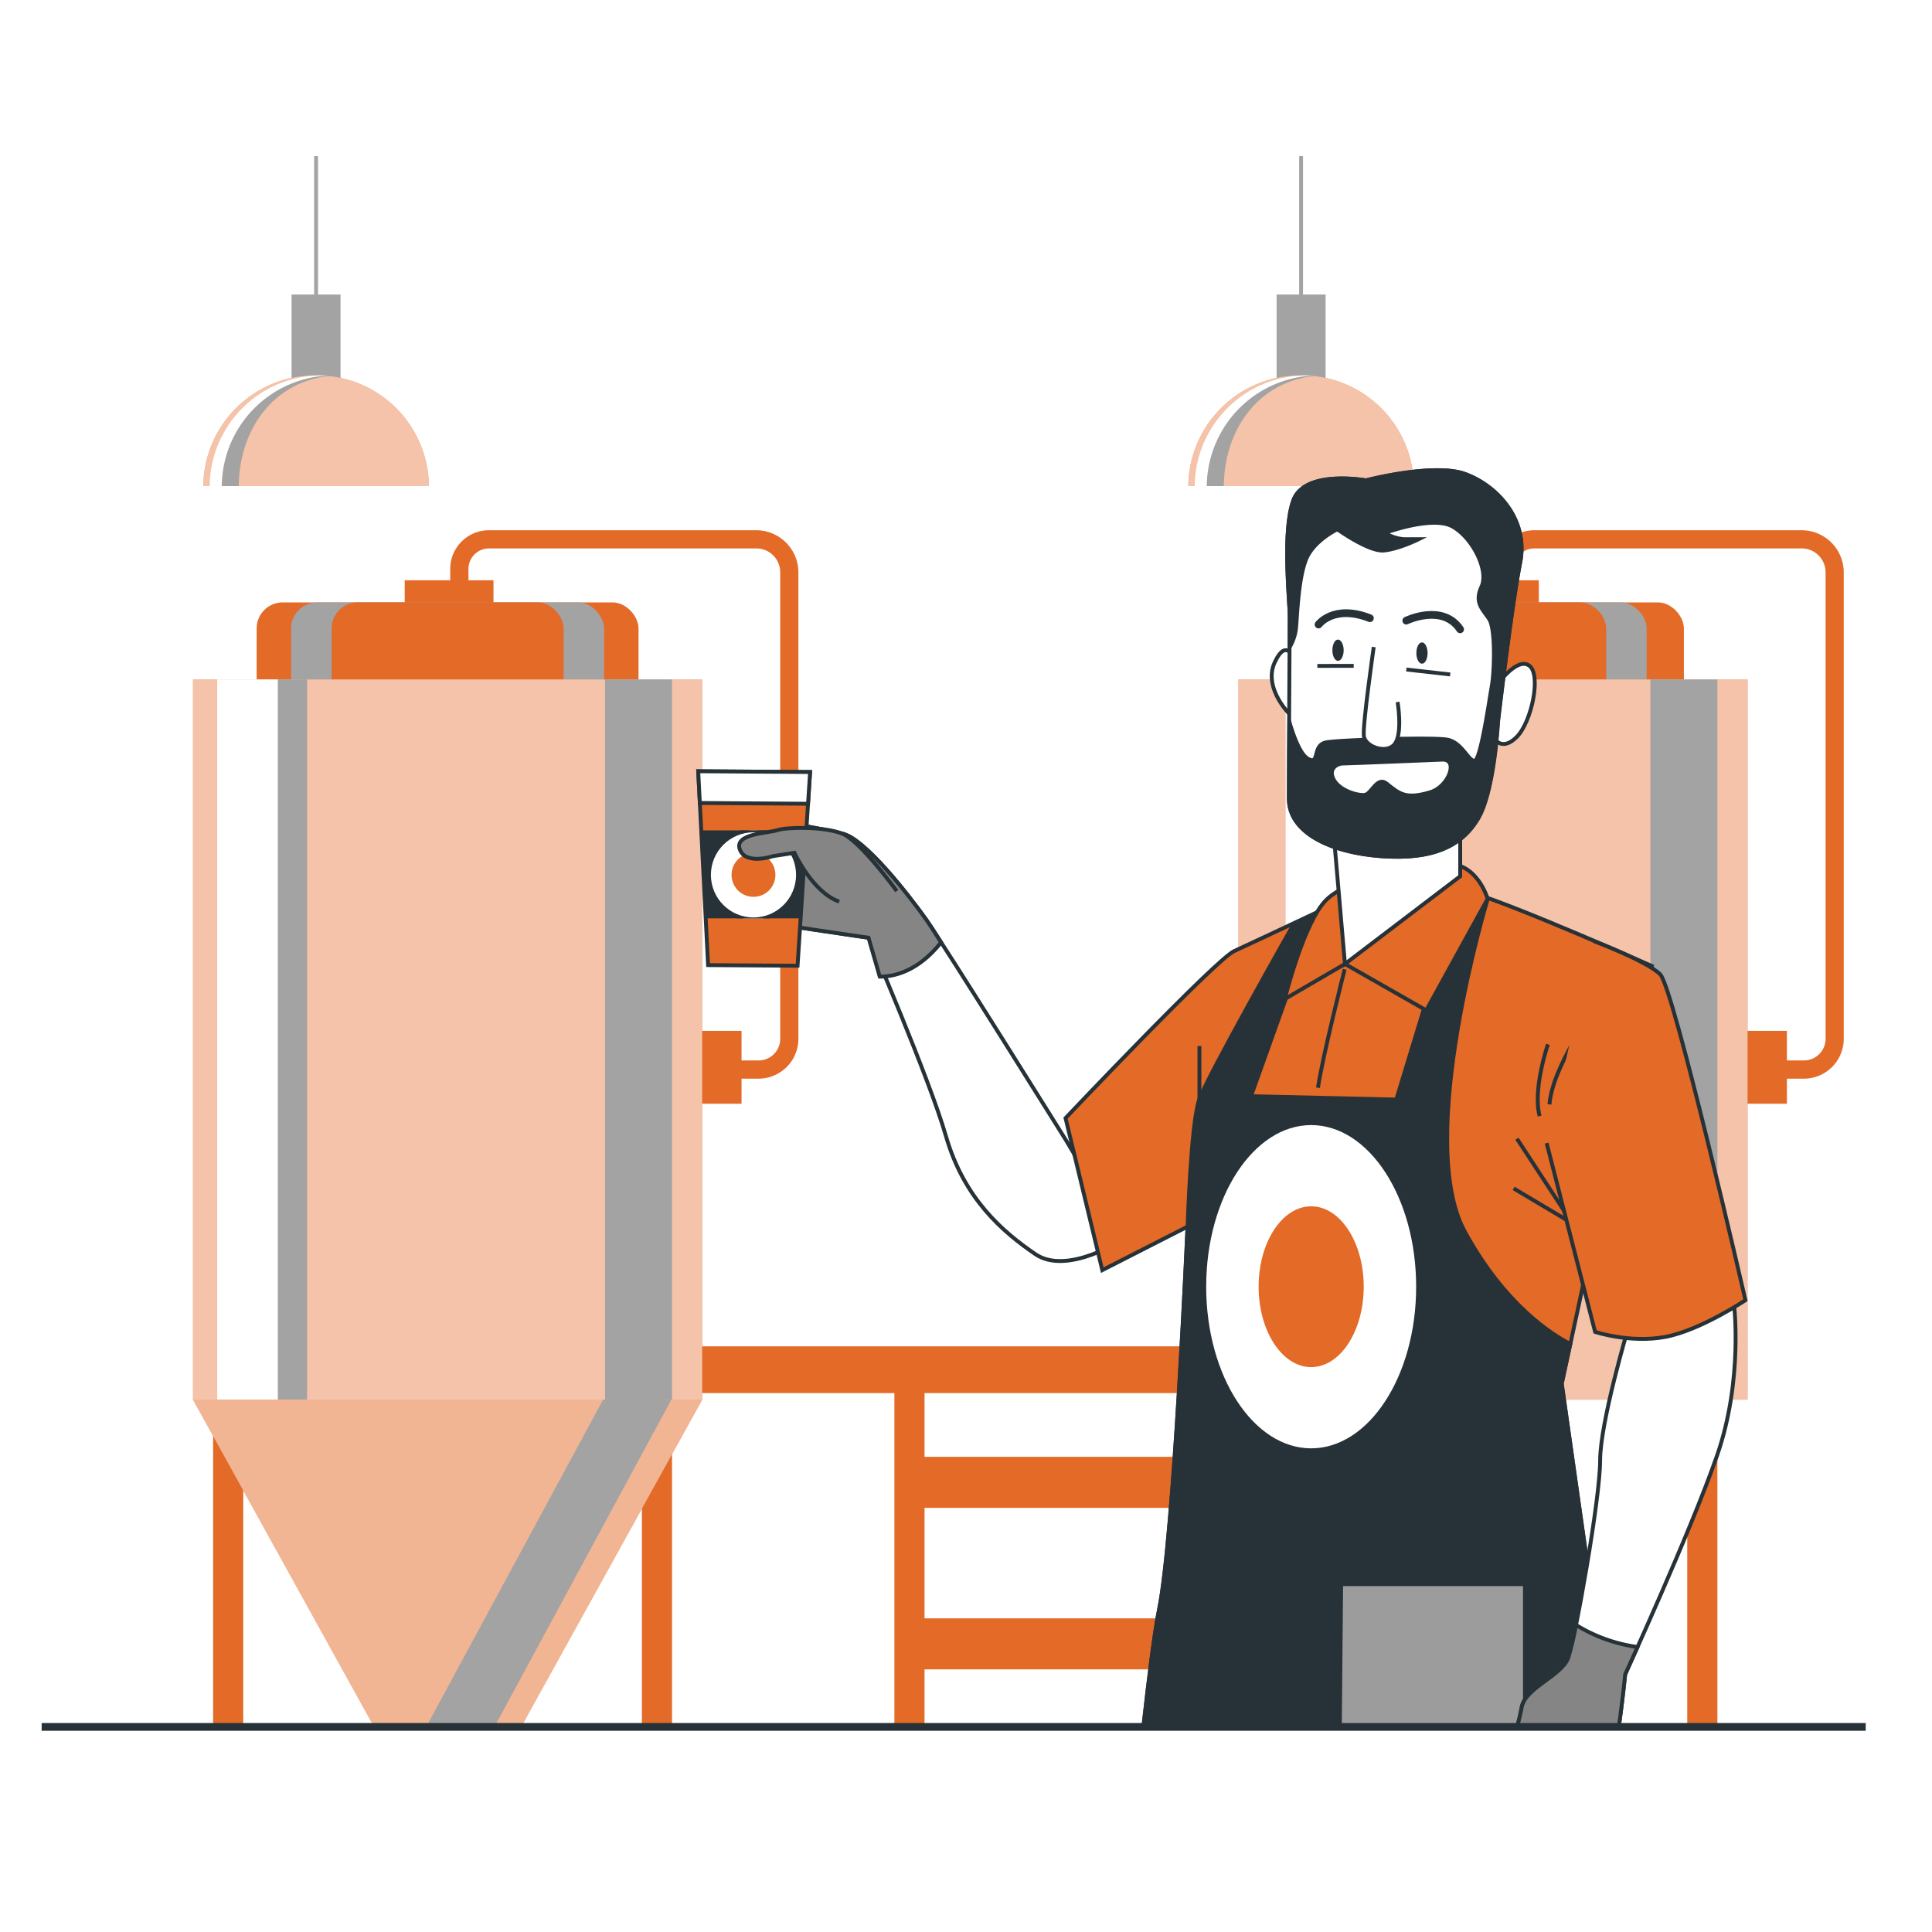 <svg class="animated" id="freepik_stories-craft-beer-manufacturing" xmlns="http://www.w3.org/2000/svg" xmlnsXlink="http://www.w3.org/1999/xlink" viewBox="0 0 500 500" version="1.1" xmlnsSvgjs="http://svgjs.com/svgjs"><style>svg#freepik_stories-craft-beer-manufacturing:not(.animated) .animable {opacity: 0;}svg#freepik_stories-craft-beer-manufacturing.animated #elvvhnmv5v2xb {animation: 1.0s 1 forwards cubic-bezier(.36,-0.01,.5,1.38) slideUp;animation-delay: 0s;}svg#freepik_stories-craft-beer-manufacturing.animated #el9nappdescic {animation: 1.0s 1 forwards cubic-bezier(.36,-0.01,.5,1.38) slideUp;animation-delay: 0.026s;opacity: 0}svg#freepik_stories-craft-beer-manufacturing.animated #el1ejwmr476pa {animation: 1.0s 1 forwards cubic-bezier(.36,-0.01,.5,1.38) slideUp;animation-delay: 0.053s;opacity: 0}svg#freepik_stories-craft-beer-manufacturing.animated #ela1kcinbm4dk {animation: 1.0s 1 forwards cubic-bezier(.36,-0.01,.5,1.38) slideUp;animation-delay: 0.079s;opacity: 0}svg#freepik_stories-craft-beer-manufacturing.animated #eloswqznx1kg {animation: 1.0s 1 forwards cubic-bezier(.36,-0.01,.5,1.38) slideUp;animation-delay: 0.105s;opacity: 0}svg#freepik_stories-craft-beer-manufacturing.animated #elakodkdcv2w9 {animation: 1.0s 1 forwards cubic-bezier(.36,-0.01,.5,1.38) slideUp;animation-delay: 0.132s;opacity: 0}svg#freepik_stories-craft-beer-manufacturing.animated #el84yl26c2q52 {animation: 1.0s 1 forwards cubic-bezier(.36,-0.01,.5,1.38) slideUp;animation-delay: 0.158s;opacity: 0}svg#freepik_stories-craft-beer-manufacturing.animated #el4dvb8y2en0r {animation: 1.0s 1 forwards cubic-bezier(.36,-0.01,.5,1.38) slideUp;animation-delay: 0.184s;opacity: 0}svg#freepik_stories-craft-beer-manufacturing.animated #elr8xv8zicvjb {animation: 1.0s 1 forwards cubic-bezier(.36,-0.01,.5,1.38) slideUp;animation-delay: 0.211s;opacity: 0}svg#freepik_stories-craft-beer-manufacturing.animated #elbdb0el0gtr {animation: 1.0s 1 forwards cubic-bezier(.36,-0.01,.5,1.38) slideUp;animation-delay: 0.237s;opacity: 0}svg#freepik_stories-craft-beer-manufacturing.animated #elrvicxdj0989 {animation: 1.0s 1 forwards cubic-bezier(.36,-0.01,.5,1.38) slideUp;animation-delay: 0.263s;opacity: 0}svg#freepik_stories-craft-beer-manufacturing.animated #el24jt8mt4d7u {animation: 1.0s 1 forwards cubic-bezier(.36,-0.01,.5,1.38) slideUp;animation-delay: 0.289s;opacity: 0}svg#freepik_stories-craft-beer-manufacturing.animated #el4uzvbckmduh {animation: 1.0s 1 forwards cubic-bezier(.36,-0.01,.5,1.38) slideUp;animation-delay: 0.316s;opacity: 0}svg#freepik_stories-craft-beer-manufacturing.animated #els3riphenx0r {animation: 1.0s 1 forwards cubic-bezier(.36,-0.01,.5,1.38) slideUp;animation-delay: 0.342s;opacity: 0}svg#freepik_stories-craft-beer-manufacturing.animated #el9prkzl1rqzd {animation: 1.0s 1 forwards cubic-bezier(.36,-0.01,.5,1.38) slideUp;animation-delay: 0.368s;opacity: 0}svg#freepik_stories-craft-beer-manufacturing.animated #el8ykpgr4abm {animation: 1.0s 1 forwards cubic-bezier(.36,-0.01,.5,1.38) slideUp;animation-delay: 0.395s;opacity: 0}svg#freepik_stories-craft-beer-manufacturing.animated #elii9eacfdz5 {animation: 1.0s 1 forwards cubic-bezier(.36,-0.01,.5,1.38) slideUp;animation-delay: 0.421s;opacity: 0}svg#freepik_stories-craft-beer-manufacturing.animated #ellvyh7ljmjk {animation: 1.0s 1 forwards cubic-bezier(.36,-0.01,.5,1.38) slideUp;animation-delay: 0.447s;opacity: 0}svg#freepik_stories-craft-beer-manufacturing.animated #elmhjg17zu4bs {animation: 1.0s 1 forwards cubic-bezier(.36,-0.01,.5,1.38) slideUp;animation-delay: 0.474s;opacity: 0}svg#freepik_stories-craft-beer-manufacturing.animated #ellb9zeuot9pk {animation: 1.0s 1 forwards cubic-bezier(.36,-0.01,.5,1.38) slideUp;animation-delay: 0.5s;opacity: 0}svg#freepik_stories-craft-beer-manufacturing.animated #elzkzy98vwrhp {animation: 1.0s 1 forwards cubic-bezier(.36,-0.01,.5,1.38) slideUp;animation-delay: 0.526s;opacity: 0}svg#freepik_stories-craft-beer-manufacturing.animated #elhdt3rwvrv3o {animation: 1.0s 1 forwards cubic-bezier(.36,-0.01,.5,1.38) slideUp;animation-delay: 0.553s;opacity: 0}svg#freepik_stories-craft-beer-manufacturing.animated #elme7uw4gowxh {animation: 1.0s 1 forwards cubic-bezier(.36,-0.01,.5,1.38) slideUp;animation-delay: 0.579s;opacity: 0}svg#freepik_stories-craft-beer-manufacturing.animated #el329wllhmgf7 {animation: 1.0s 1 forwards cubic-bezier(.36,-0.01,.5,1.38) slideUp;animation-delay: 0.605s;opacity: 0}svg#freepik_stories-craft-beer-manufacturing.animated #elr6k6uew9mr {animation: 1.0s 1 forwards cubic-bezier(.36,-0.01,.5,1.38) slideUp;animation-delay: 0.632s;opacity: 0}svg#freepik_stories-craft-beer-manufacturing.animated #elvdc3ub5i2hf {animation: 1.0s 1 forwards cubic-bezier(.36,-0.01,.5,1.38) slideUp;animation-delay: 0.658s;opacity: 0}svg#freepik_stories-craft-beer-manufacturing.animated #el1znra8sezm8 {animation: 1.0s 1 forwards cubic-bezier(.36,-0.01,.5,1.38) slideUp;animation-delay: 0.684s;opacity: 0}svg#freepik_stories-craft-beer-manufacturing.animated #elwx72ojed829 {animation: 1.0s 1 forwards cubic-bezier(.36,-0.01,.5,1.38) slideUp;animation-delay: 0.711s;opacity: 0}svg#freepik_stories-craft-beer-manufacturing.animated #elm1vkbrfkpdb {animation: 1.0s 1 forwards cubic-bezier(.36,-0.01,.5,1.38) slideUp;animation-delay: 0.737s;opacity: 0}svg#freepik_stories-craft-beer-manufacturing.animated #els3la0cmq3bg {animation: 1.0s 1 forwards cubic-bezier(.36,-0.01,.5,1.38) slideUp;animation-delay: 0.763s;opacity: 0}svg#freepik_stories-craft-beer-manufacturing.animated #el3p356sd11fa {animation: 1.0s 1 forwards cubic-bezier(.36,-0.01,.5,1.38) slideUp;animation-delay: 0.789s;opacity: 0}svg#freepik_stories-craft-beer-manufacturing.animated #els7bkm80b9ys {animation: 1.0s 1 forwards cubic-bezier(.36,-0.01,.5,1.38) slideUp;animation-delay: 0.816s;opacity: 0}svg#freepik_stories-craft-beer-manufacturing.animated #elzqgdyqlwom {animation: 1.0s 1 forwards cubic-bezier(.36,-0.01,.5,1.38) slideUp;animation-delay: 0.842s;opacity: 0}svg#freepik_stories-craft-beer-manufacturing.animated #el6is00135w1c {animation: 1.0s 1 forwards cubic-bezier(.36,-0.01,.5,1.38) slideUp;animation-delay: 0.868s;opacity: 0}svg#freepik_stories-craft-beer-manufacturing.animated #elrh4qnn7r359 {animation: 1.0s 1 forwards cubic-bezier(.36,-0.01,.5,1.38) slideUp;animation-delay: 0.895s;opacity: 0}svg#freepik_stories-craft-beer-manufacturing.animated #elpwltvtfa3b {animation: 1.0s 1 forwards cubic-bezier(.36,-0.01,.5,1.38) slideUp;animation-delay: 0.921s;opacity: 0}svg#freepik_stories-craft-beer-manufacturing.animated #el9sbvuylmz7m {animation: 1.0s 1 forwards cubic-bezier(.36,-0.01,.5,1.38) slideUp;animation-delay: 0.947s;opacity: 0}svg#freepik_stories-craft-beer-manufacturing.animated #elxgmj8ye2wna {animation: 1.0s 1 forwards cubic-bezier(.36,-0.01,.5,1.38) slideUp;animation-delay: 0.974s;opacity: 0}svg#freepik_stories-craft-beer-manufacturing.animated #freepik--Bottles--inject-3 {animation: 1.0s 1 forwards cubic-bezier(.36,-0.01,.5,1.38) slideUp;animation-delay: 0s;}            @keyframes slideUp {                0% {                    opacity: 0;                    transform: translateY(30px);                }                100% {                    opacity: 1;                    transform: inherit;                }            }        .animator-hidden { display: none; }</style><g id="freepik--background-simple--inject-3" class="animable animator-hidden" style="transform-origin: 245.921px 257.838px;"><path d="M324.29,74.27S251.9,53,180.42,96.07s-107.93,123.51-139.2,188S27.28,411.79,81.45,438.33,172.88,420,249.16,414.15s96.72,3.66,160.28-41,75.65-143.36,26.2-213.51S324.29,74.27,324.29,74.27Z" style="fill: rgb(227, 106, 39); transform-origin: 245.921px 257.838px;" id="elod9ls4th2d" class="animable"></path><g id="elsrluzjgmf3i"><path d="M324.29,74.27S251.9,53,180.42,96.07s-107.93,123.51-139.2,188S27.28,411.79,81.45,438.33,172.88,420,249.16,414.15s96.72,3.66,160.28-41,75.65-143.36,26.2-213.51S324.29,74.27,324.29,74.27Z" style="fill: rgb(255, 255, 255); opacity: 0.8; transform-origin: 245.921px 257.838px;" class="animable"></path></g></g><g id="freepik--Equipment--inject-3" class="animable" style="transform-origin: 263.555px 243.965px;"><rect x="159.95" y="348.43" width="171.61" height="12.1" style="fill: rgb(227, 106, 39); transform-origin: 245.755px 354.48px;" id="elex4kcc4ggw" class="animable"></rect><path d="M196.33,279.16h-18v-4.72h18a5.59,5.59,0,0,0,5.59-5.59V148.11a6.18,6.18,0,0,0-6.18-6.18h-69.2a5.31,5.31,0,0,0-5.3,5.3v9.42h-4.72v-9.42a10,10,0,0,1,10-10h69.2a10.91,10.91,0,0,1,10.9,10.9V268.85A10.32,10.32,0,0,1,196.33,279.16Z" style="fill: rgb(227, 106, 39); transform-origin: 161.57px 208.195px;" id="elmfbeitxthzr" class="animable"></path><rect x="55.15" y="363.97" width="7.8" height="83.55" style="fill: rgb(227, 106, 39); transform-origin: 59.05px 405.745px;" id="elc6fv0bvym8g" class="animable"></rect><rect x="166.12" y="363.97" width="7.8" height="83.55" style="fill: rgb(227, 106, 39); transform-origin: 170.02px 405.745px;" id="el87xl5wi7v66" class="animable"></rect><rect x="104.74" y="150.17" width="22.97" height="8.25" style="fill: rgb(227, 106, 39); transform-origin: 116.225px 154.295px;" id="elom9subt2jsc" class="animable"></rect><rect x="168.94" y="266.79" width="22.97" height="18.85" style="fill: rgb(227, 106, 39); transform-origin: 180.425px 276.215px;" id="elng13zfr96fq" class="animable"></rect><rect x="66.42" y="155.9" width="98.83" height="183.79" rx="6.74" style="fill: rgb(227, 106, 39); transform-origin: 115.835px 247.795px;" id="el8vh08338lku" class="animable"></rect><rect x="75.33" y="155.9" width="81.01" height="183.79" rx="6.74" style="fill: rgb(163, 163, 163); transform-origin: 115.835px 247.795px;" id="elchlcxn0nvmr" class="animable"></rect><rect x="85.82" y="155.9" width="60.04" height="183.79" rx="6.74" style="fill: rgb(227, 106, 39); transform-origin: 115.84px 247.795px;" id="els8d6l6701a" class="animable"></rect><rect x="49.95" y="175.84" width="131.78" height="186.39" style="fill: rgb(227, 106, 39); transform-origin: 115.84px 269.035px;" id="elyvf8khi0dqj" class="animable"></rect><g style="clip-path: url(&quot;#freepik--clip-path--inject-3&quot;); transform-origin: 115.84px 269.035px;" id="el07klbemy9iid" class="animable"><g id="el2s59kd91yxy"><rect x="49.95" y="175.84" width="131.78" height="186.39" style="fill: rgb(255, 255, 255); opacity: 0.6; transform-origin: 115.84px 269.035px;" class="animable"></rect></g><rect x="56.22" y="175.84" width="15.71" height="186.39" style="fill: rgb(255, 255, 255); transform-origin: 64.075px 269.035px;" id="elkhh0vy7uthl" class="animable"></rect></g><g id="eljp3sqbayxsm"><rect x="71.93" y="175.84" width="7.54" height="186.39" style="fill: rgb(163, 163, 163); transform-origin: 75.7px 269.035px; transform: rotate(180deg);" class="animable"></rect></g><rect x="156.59" y="175.84" width="17.34" height="186.39" style="fill: rgb(163, 163, 163); transform-origin: 165.26px 269.035px;" id="elpxstaihzypc" class="animable"></rect><polygon points="97.05 447.35 49.95 362.24 181.73 362.24 134.6 447.41 97.05 447.35" style="fill: rgb(227, 106, 39); transform-origin: 115.84px 404.825px;" id="elelfswx4qobs" class="animable"></polygon><g style="clip-path: url(&quot;#freepik--clip-path-2--inject-3&quot;); transform-origin: 115.84px 404.88px;" id="elmp3av5dqwmg" class="animable"><g id="ellofn1zwnzhm"><polygon points="135.62 447.52 181.73 362.24 49.95 362.24 96.06 447.52 135.62 447.52" style="fill: rgb(255, 255, 255); opacity: 0.5; transform-origin: 115.84px 404.88px;" class="animable"></polygon></g></g><polygon points="127.63 447.52 173.74 362.24 156.08 362.24 109.97 447.52 127.63 447.52" style="fill: rgb(163, 163, 163); transform-origin: 141.855px 404.88px;" id="el7uxhrzcrin8" class="animable"></polygon><rect x="232.95" y="377.03" width="80.31" height="13.2" style="fill: rgb(227, 106, 39); transform-origin: 273.105px 383.63px;" id="eliqqzbyfxb5k" class="animable"></rect><rect x="232.95" y="418.83" width="80.31" height="13.2" style="fill: rgb(227, 106, 39); transform-origin: 273.105px 425.43px;" id="elyoig1ewmjxq" class="animable"></rect><path d="M466.86,279.16h-18v-4.72h18a5.6,5.6,0,0,0,5.6-5.59V148.11a6.19,6.19,0,0,0-6.18-6.18H397.07a5.31,5.31,0,0,0-5.3,5.3v9.42h-4.72v-9.42a10,10,0,0,1,10-10h69.21a10.91,10.91,0,0,1,10.9,10.9V268.85A10.32,10.32,0,0,1,466.86,279.16Z" style="fill: rgb(227, 106, 39); transform-origin: 432.105px 208.195px;" id="elotfhpe4umjr" class="animable"></path><rect x="231.47" y="348.71" width="7.8" height="98.81" style="fill: rgb(227, 106, 39); transform-origin: 235.37px 398.115px;" id="eljmzddkcwo5" class="animable"></rect><rect x="312.18" y="348.71" width="7.8" height="98.81" style="fill: rgb(227, 106, 39); transform-origin: 316.08px 398.115px;" id="elo5ffkxhs2c" class="animable"></rect><rect x="436.66" y="359.43" width="7.8" height="88.09" style="fill: rgb(227, 106, 39); transform-origin: 440.56px 403.475px;" id="elojkqgjh7se" class="animable"></rect><rect x="375.28" y="150.17" width="22.97" height="8.25" style="fill: rgb(227, 106, 39); transform-origin: 386.765px 154.295px;" id="el81ly6e6hiz9" class="animable"></rect><rect x="439.48" y="266.79" width="22.97" height="18.85" style="fill: rgb(227, 106, 39); transform-origin: 450.965px 276.215px;" id="elmf88r8armhr" class="animable"></rect><rect x="336.96" y="155.9" width="98.83" height="183.79" rx="6.74" style="fill: rgb(227, 106, 39); transform-origin: 386.375px 247.795px;" id="elitmqc9un2t" class="animable"></rect><rect x="346.59" y="155.9" width="79.56" height="183.79" rx="6.74" style="fill: rgb(163, 163, 163); transform-origin: 386.37px 247.795px;" id="elahm3mqn8cl" class="animable"></rect><rect x="357.08" y="155.9" width="58.59" height="183.79" rx="6.74" style="fill: rgb(227, 106, 39); transform-origin: 386.375px 247.795px;" id="el343k87kcnxy" class="animable"></rect><rect x="320.49" y="175.84" width="131.78" height="186.39" style="fill: rgb(227, 106, 39); transform-origin: 386.38px 269.035px;" id="el695blcnqdk8" class="animable"></rect><g style="clip-path: url(&quot;#freepik--clip-path-3--inject-3&quot;); transform-origin: 386.38px 269.035px;" id="elhv055g5zv9q" class="animable"><g id="elwqced6j68k8"><rect x="320.49" y="175.84" width="131.78" height="186.39" style="fill: rgb(255, 255, 255); opacity: 0.6; transform-origin: 386.38px 269.035px;" class="animable"></rect></g><rect x="332.72" y="175.84" width="13.35" height="186.39" style="fill: rgb(255, 255, 255); transform-origin: 339.395px 269.035px;" id="el8ahmg1yhl9t" class="animable"></rect></g><rect x="346.07" y="175.84" width="10.49" height="186.39" style="fill: rgb(163, 163, 163); transform-origin: 351.315px 269.035px;" id="elfzxbz41k2l9" class="animable"></rect><rect x="427.12" y="175.84" width="17.34" height="186.39" style="fill: rgb(163, 163, 163); transform-origin: 435.79px 269.035px;" id="elipre0l6upy" class="animable"></rect><rect x="75.46" y="76.22" width="12.67" height="22.59" style="fill: rgb(163, 163, 163); transform-origin: 81.795px 87.515px;" id="el8kq7tzws3ph" class="animable"></rect><path d="M111,125.8A28.92,28.92,0,0,0,82.07,97.15h-.55A28.92,28.92,0,0,0,52.61,125.8Z" style="fill: rgb(227, 106, 39); transform-origin: 81.805px 111.475px;" id="el5unkmsbgbyr" class="animable"></path><g id="elob4pcjlaah"><path d="M111,125.8A28.92,28.92,0,0,0,82.07,97.15h-.55A28.92,28.92,0,0,0,52.61,125.8Z" style="fill: rgb(255, 255, 255); opacity: 0.6; transform-origin: 81.805px 111.475px;" class="animable"></path></g><path d="M85.65,97.22c-.63,0-1.28-.07-1.92-.07h-.55A28.92,28.92,0,0,0,54.26,125.8h4.41A28.91,28.91,0,0,1,85.65,97.22Z" style="fill: rgb(255, 255, 255); transform-origin: 69.955px 111.475px;" id="elw46ip5elq4" class="animable"></path><path d="M86.3,97.22c-.64,0,1.2-.07.55-.07H86.3A28.91,28.91,0,0,0,57.39,125.8h4.4C61.94,110.6,71.32,98.21,86.3,97.22Z" style="fill: rgb(163, 163, 163); transform-origin: 72.191px 111.475px;" id="elq7884t89l7i" class="animable"></path><line x1="81.8" y1="77.21" x2="81.8" y2="40.41" style="fill: none; stroke: rgb(163, 163, 163); stroke-miterlimit: 10; transform-origin: 81.8px 58.81px;" id="el7byiiofclaa" class="animable"></line><rect x="330.39" y="76.22" width="12.67" height="22.59" style="fill: rgb(163, 163, 163); transform-origin: 336.725px 87.515px;" id="el68v3tel7z5a" class="animable"></rect><path d="M365.91,125.8A28.91,28.91,0,0,0,337,97.15h-.55a28.92,28.92,0,0,0-28.92,28.65Z" style="fill: rgb(227, 106, 39); transform-origin: 336.72px 111.475px;" id="elik1mtm2dn1f" class="animable"></path><g id="elfzgc4pgws8e"><path d="M365.91,125.8A28.91,28.91,0,0,0,337,97.15h-.55a28.92,28.92,0,0,0-28.92,28.65Z" style="fill: rgb(255, 255, 255); opacity: 0.6; transform-origin: 336.72px 111.475px;" class="animable"></path></g><path d="M340.58,97.22c-.64,0-1.28-.07-1.93-.07h-.55a28.91,28.91,0,0,0-28.91,28.65h4.4A28.93,28.93,0,0,1,340.58,97.22Z" style="fill: rgb(255, 255, 255); transform-origin: 324.885px 111.475px;" id="eln5317l53rv" class="animable"></path><path d="M341.23,97.22c-.64,0,1.2-.07.55-.07h-.55a28.92,28.92,0,0,0-28.92,28.65h4.41C316.86,110.6,326.24,98.21,341.23,97.22Z" style="fill: rgb(163, 163, 163); transform-origin: 327.116px 111.475px;" id="elwskgptpxa9j" class="animable"></path><line x1="336.72" y1="77.21" x2="336.72" y2="40.41" style="fill: none; stroke: rgb(163, 163, 163); stroke-miterlimit: 10; transform-origin: 336.72px 58.81px;" id="elyav6l5m4hll" class="animable"></line></g><g id="freepik--Character--inject-3" class="animable animator-active" style="transform-origin: 316.21px 284.45px;"><path d="M276,295.29s-31.74-50.83-36.22-57.14S223.85,217,218,215.74s-15.88-3.66-23.15-2.53-13,3.76-12.51,6.75,4.3,16.4,10.18,17.67,32.29,5.05,32.29,5.05,15.67,36.34,20,51.35c4.72,16.33,14.79,24.82,23.12,30.53s23-4,23-4Z" style="fill: rgb(255, 255, 255); stroke: rgb(38, 50, 56); stroke-miterlimit: 10; transform-origin: 236.62px 269.637px;" id="elw1kwez53u" class="animable"></path><path d="M239.82,238.15c-4.48-6.3-16-21.14-21.86-22.41s-15.88-3.66-23.15-2.53-13,3.76-12.51,6.75,4.3,16.4,10.18,17.67,32.29,5.05,32.29,5.05l2.91,10.08c3.62,0,9.83-1.27,15.87-8.86C241.9,241.28,240.59,239.23,239.82,238.15Z" style="fill: rgb(133, 133, 133); stroke: rgb(38, 50, 56); stroke-miterlimit: 10; transform-origin: 212.91px 232.837px;" id="eljygxj56w4y9" class="animable"></path><polygon points="206.41 249.93 183.25 249.77 180.7 199.6 209.65 199.8 206.41 249.93" style="fill: rgb(227, 106, 39); stroke: rgb(38, 50, 56); stroke-miterlimit: 10; transform-origin: 195.175px 224.765px;" id="ellf8z36i9dj" class="animable"></polygon><polygon points="207.2 237.67 208.67 214.9 181.48 214.9 182.63 237.67 207.2 237.67" style="fill: rgb(38, 50, 56); transform-origin: 195.075px 226.285px;" id="elo9m5slzppy" class="animable"></polygon><g style="clip-path: url(&quot;#freepik--clip-path-4--inject-3&quot;); transform-origin: 195px 226.42px;" id="elg0nk5zdp1r4" class="animable"><circle cx="195" cy="226.42" r="11.52" style="fill: rgb(255, 255, 255); stroke: rgb(38, 50, 56); stroke-linecap: round; stroke-linejoin: round; transform-origin: 195px 226.42px;" id="elh3ab3z2djmr" class="animable"></circle><path d="M200.67,226.42a5.67,5.67,0,1,1-5.67-5.66A5.66,5.66,0,0,1,200.67,226.42Z" style="fill: rgb(227, 106, 39); transform-origin: 195px 226.43px;" id="ely0tgjoir3z8" class="animable"></path></g><polygon points="181.12 207.81 209.12 208.01 209.65 199.8 180.7 199.6 181.12 207.81" style="fill: rgb(255, 255, 255); stroke: rgb(38, 50, 56); stroke-miterlimit: 10; transform-origin: 195.175px 203.805px;" id="elzkg5k4x196m" class="animable"></polygon><path d="M232.08,230.6s-9.45-13-14.12-14.86-14.27-1.73-16.77-.9-11.24.87-9.72,5,8.58,1.73,8.58,1.73l5.56-.86s4.65,10.21,11.59,12.64" style="fill: rgb(133, 133, 133); stroke: rgb(38, 50, 56); stroke-miterlimit: 10; transform-origin: 211.687px 223.805px;" id="el5qu5db5wslc" class="animable"></path><path d="M307.32,317.46s-3.46,80-7.35,99c-1.11,5.44-2.58,17-4.11,30.74h121l-12.67-89.1L427.51,250s-35-15.56-46.69-19-23.78-2.6-25.51-1.73c0,0-31.13,14.7-35.89,16.86s-43.66,43.23-43.66,43.23l9.51,39.35Z" style="fill: rgb(227, 106, 39); stroke: rgb(38, 50, 56); stroke-miterlimit: 10; transform-origin: 351.635px 337.85px;" id="ela9expfy2xej" class="animable"></path><path d="M412.69,261.22S401.8,275.79,401,285.82" style="fill: none; stroke: rgb(38, 50, 56); stroke-miterlimit: 10; transform-origin: 406.845px 273.52px;" id="el9qtc846st1u" class="animable"></path><path d="M400.6,270.28s-4,11.55-2.15,18.56" style="fill: none; stroke: rgb(38, 50, 56); stroke-miterlimit: 10; transform-origin: 399.281px 279.56px;" id="elci6gb17l9q5" class="animable"></path><line x1="310.41" y1="286.25" x2="310.41" y2="270.71" style="fill: none; stroke: rgb(38, 50, 56); stroke-miterlimit: 10; transform-origin: 310.41px 278.48px;" id="elassszf0yw8e" class="animable"></line><path d="M348,250.86s-5.61,22-6.91,30.64" style="fill: none; stroke: rgb(38, 50, 56); stroke-miterlimit: 10; transform-origin: 344.545px 266.18px;" id="elda7d9hemwrv" class="animable"></path><line x1="407.16" y1="316.98" x2="392.59" y2="294.7" style="fill: none; stroke: rgb(38, 50, 56); stroke-miterlimit: 10; transform-origin: 399.875px 305.84px;" id="elw9vcqdt7ccc" class="animable"></line><line x1="409.73" y1="318.27" x2="391.73" y2="307.56" style="fill: none; stroke: rgb(38, 50, 56); stroke-miterlimit: 10; transform-origin: 400.73px 312.915px;" id="el531v3hjaswy" class="animable"></line><path d="M416.83,447.2l-12.67-89.1,2.22-10.29c-4.42-2.24-16.84-9.89-27.29-29.06-13-23.78,5.94-86.14,5.94-86.14l-7.24-2.05-16.43,54-37.61-.87,16.86-47.12-6.05,3s-22.05,38.92-24.21,45-3,32.86-3,32.86-3.46,80-7.35,99c-1.11,5.44-2.58,17-4.11,30.74Z" style="fill: rgb(38, 50, 56); stroke: rgb(38, 50, 56); stroke-miterlimit: 10; transform-origin: 356.36px 338.88px;" id="elhpdof8upczv" class="animable"></path><ellipse cx="339.33" cy="333" rx="27.67" ry="42.33" style="fill: rgb(255, 255, 255); stroke: rgb(38, 50, 56); stroke-linecap: round; stroke-linejoin: round; transform-origin: 339.33px 333px;" id="elwelvevixqbk" class="animable"></ellipse><ellipse cx="339.33" cy="333" rx="13.6" ry="20.81" style="fill: rgb(227, 106, 39); transform-origin: 339.33px 333px;" id="elrx3y2iqots" class="animable"></ellipse><polygon points="394.65 447.2 394.65 409.98 347.09 409.98 346.75 447.2 394.65 447.2" style="fill: rgb(156, 156, 156); stroke: rgb(38, 50, 56); stroke-miterlimit: 10; transform-origin: 370.7px 428.59px;" id="el4ddwwmicwbo" class="animable"></polygon><path d="M348.07,249.47l-15.57,9.08s4.87-19.78,10.7-25.62,23.67-9.4,31.46-9.4S385,232.61,385,232.61l-15.89,28.86Z" style="fill: rgb(227, 106, 39); stroke: rgb(38, 50, 56); stroke-miterlimit: 10; transform-origin: 358.75px 242.5px;" id="elabhqj8yqrth" class="animable"></path><path d="M345.15,215.75l2.92,33.72,29.83-22.7V212.51S352.93,219,345.15,215.75Z" style="fill: rgb(255, 255, 255); stroke: rgb(38, 50, 56); stroke-miterlimit: 10; transform-origin: 361.525px 230.99px;" id="elavt34yuijoq" class="animable"></path><path d="M335.1,171.05s-2-6.48-5.19.33,4.24,14.26,5.21,14.58S335.1,171.05,335.1,171.05Z" style="fill: rgb(255, 255, 255); stroke: rgb(38, 50, 56); stroke-miterlimit: 10; transform-origin: 332.333px 177.115px;" id="elgki10ec88mm" class="animable"></path><path d="M387.31,177.44s5.18-7.46,8.42-5.2.68,14.59-3.21,18.49-5.83.33-5.83.33" style="fill: rgb(255, 255, 255); stroke: rgb(38, 50, 56); stroke-miterlimit: 10; transform-origin: 391.948px 182.183px;" id="eldo6mb4mfydn" class="animable"></path><path d="M353.5,124.32s-15.9-2.89-18.8,5.22-.93,26-.92,29.84-.26,38.58-.24,47.34,10.72,13.92,24,14.87,20.74-2.63,24.95-9.77,5.14-25,5.14-25,3.52-29.84,5.77-41.19-6.2-20.1-14.31-23S353.5,124.32,353.5,124.32Z" style="fill: rgb(255, 255, 255); stroke: rgb(38, 50, 56); stroke-miterlimit: 10; transform-origin: 363.443px 171.705px;" id="el1l18ld9jcm7" class="animable"></path><path d="M393.42,145.66c2.25-11.36-6.2-20.1-14.31-23s-25.61,1.66-25.61,1.66-15.9-2.89-18.8,5.22-.93,26-.92,29.84c0,1,0,4,0,8.06a12.16,12.16,0,0,0,1.66-5.15c.32-3.89.63-12.64,2.57-17.51s8.09-7.8,8.09-7.8,8.12,5.83,12,5.49,9.07-2.93,9.07-2.93h-3.89a11.14,11.14,0,0,1-4.86-1.62s12.31-4.56,17.5-1.65,9.43,11.34,7.49,15.55.33,5.84,2,8.43,1.32,13.62.68,17.19-2.89,19.46-4.51,19.46-3.25-4.86-7.14-5.5-27.24.05-31.13.7-1.61,6.17-4.86,4.23c-2-1.18-3.7-5.93-4.76-9.49-.05,8.37-.09,16.29-.08,19.87,0,8.75,10.72,13.92,24,14.87s20.74-2.63,24.95-9.77,5.14-25,5.14-25S391.17,157,393.42,145.66Z" style="fill: rgb(38, 50, 56); stroke: rgb(38, 50, 56); stroke-miterlimit: 10; transform-origin: 363.453px 171.713px;" id="elhb4muwqiyu" class="animable"></path><path d="M355.52,167.45s-2.89,20.11-2.56,23,6.17,4.86,8.11,1.93.63-10.7.63-10.7" style="fill: rgb(255, 255, 255); stroke: rgb(38, 50, 56); stroke-miterlimit: 10; transform-origin: 357.533px 180.638px;" id="elvraahjaur9s" class="animable"></path><path d="M347.74,168.27c0,1.52-.65,2.76-1.46,2.76s-1.46-1.23-1.46-2.75.65-2.76,1.45-2.76S347.73,166.75,347.74,168.27Z" style="fill: rgb(38, 50, 56); transform-origin: 346.28px 168.275px;" id="elw42urtmok9f" class="animable"></path><path d="M369.46,169c0,1.53-.64,2.76-1.45,2.76s-1.46-1.23-1.46-2.75.64-2.76,1.45-2.76S369.46,167.52,369.46,169Z" style="fill: rgb(38, 50, 56); transform-origin: 368.005px 169.005px;" id="el7xutaingmen" class="animable"></path><path d="M341.24,161.63s3.92-5.33,13.29-1.64" style="fill: none; stroke: rgb(38, 50, 56); stroke-linecap: round; stroke-linejoin: round; stroke-width: 2px; transform-origin: 347.885px 160.159px;" id="elxac6a6ofa5" class="animable"></path><path d="M363.94,160.62s9.39-4.55,13.94,2.25" style="fill: none; stroke: rgb(38, 50, 56); stroke-linecap: round; stroke-linejoin: round; stroke-width: 2px; transform-origin: 370.91px 161px;" id="el4bbxt6tm1k3" class="animable"></path><path d="M373.08,196.6s-24.32,1-25.62,1-3.89,1.3-2.26,4.22,6.49,4.2,8.11,3.87,3.12-4.83,5.51-2.93c3.25,2.59,4.87,4.21,11.35,2.26C375,203.57,377.62,196.27,373.08,196.6Z" style="fill: rgb(255, 255, 255); stroke: rgb(38, 50, 56); stroke-miterlimit: 10; transform-origin: 360.054px 201.235px;" id="elc0spk9vq18" class="animable"></path><line x1="340.93" y1="172.34" x2="350.34" y2="172.32" style="fill: none; stroke: rgb(38, 50, 56); stroke-miterlimit: 10; transform-origin: 345.635px 172.33px;" id="eln1gg0sakd2n" class="animable"></line><line x1="363.96" y1="173.27" x2="375.31" y2="174.55" style="fill: none; stroke: rgb(38, 50, 56); stroke-miterlimit: 10; transform-origin: 369.635px 173.91px;" id="elzkfvny0wkqr" class="animable"></line><path d="M448.7,336.91s-20.76,6.49-27.24,6.49c0,0-7.35,24.64-7.35,34.58s-6.49,46.27-8.22,51-11.24,7.78-12.1,13c-.22,1.32-.67,3.17-1.22,5.23H418.9c1-6.87,1.69-13.88,1.69-13.88s16.86-36.74,23.78-56.63S448.7,336.91,448.7,336.91Z" style="fill: rgb(255, 255, 255); stroke: rgb(38, 50, 56); stroke-miterlimit: 10; transform-origin: 420.872px 392.06px;" id="elpinwf4iyaxd" class="animable"></path><path d="M418.9,447.2c1-6.87,1.69-13.88,1.69-13.88s1.25-2.72,3.21-7.08a40.71,40.71,0,0,1-15.92-5.7,82.31,82.31,0,0,1-2,8.46c-1.73,4.76-11.24,7.78-12.1,13-.22,1.32-.67,3.17-1.22,5.23Z" style="fill: rgb(133, 133, 133); stroke: rgb(38, 50, 56); stroke-miterlimit: 10; transform-origin: 408.18px 433.885px;" id="elkcm2nfut4d" class="animable"></path><path d="M400.27,295.84l12.54,48.85s9.08,3,18.16,1.3,20.75-9.51,20.75-9.51-18.59-80.85-22.05-84.31-17.29-8.64-17.29-8.64" style="fill: rgb(227, 106, 39); stroke: rgb(38, 50, 56); stroke-miterlimit: 10; transform-origin: 425.995px 295.021px;" id="elwdefuphgjs8" class="animable"></path></g><g id="freepik--Bottles--inject-3" class="animable" style="transform-origin: 246.815px 369.19px;"><line x1="10.78" y1="446.92" x2="482.85" y2="446.92" style="fill: none; stroke: rgb(38, 50, 56); stroke-miterlimit: 10; stroke-width: 2px; transform-origin: 246.815px 446.92px;" id="elvvhnmv5v2xb" class="animable"></line><path d="M176.11,380.4l4.44-32h8.3l5,32.82a9.94,9.94,0,0,0,1.7,4.24l.4.57a9.92,9.92,0,0,1,1.82,5.72v51.1a4,4,0,0,1-4,4H175.6a4,4,0,0,1-4-4v-51.1a9.89,9.89,0,0,1,2.32-6.37h0A10,10,0,0,0,176.11,380.4Z" style="fill: rgb(227, 106, 39); stroke: rgb(38, 50, 56); stroke-linecap: round; stroke-linejoin: round; transform-origin: 184.685px 397.625px;" id="el9nappdescic" class="animable"></path><path d="M188.39,349.59H181A1.62,1.62,0,0,1,179.4,348h0a1.61,1.61,0,0,1,1.61-1.61h7.38A1.61,1.61,0,0,1,190,348h0A1.62,1.62,0,0,1,188.39,349.59Z" style="fill: rgb(227, 106, 39); stroke: rgb(38, 50, 56); stroke-linecap: round; stroke-linejoin: round; transform-origin: 184.7px 347.99px;" id="el1ejwmr476pa" class="animable"></path><rect x="171.57" y="395.66" width="26.15" height="33.48" style="fill: rgb(38, 50, 56); transform-origin: 184.645px 412.4px;" id="ela1kcinbm4dk" class="animable"></rect><g style="clip-path: url(&quot;#freepik--clip-path-5--inject-3&quot;); transform-origin: 182.81px 411.72px;" id="eloswqznx1kg" class="animable"><g id="eljaqf7ldm0no"><circle cx="182.81" cy="411.72" r="14.05" style="fill: rgb(255, 255, 255); stroke: rgb(38, 50, 56); stroke-linecap: round; stroke-linejoin: round; transform-origin: 182.81px 411.72px; transform: rotate(-45deg);" class="animable"></circle></g><path d="M189.72,411.72a6.91,6.91,0,1,1-6.91-6.9A6.91,6.91,0,0,1,189.72,411.72Z" style="fill: rgb(227, 106, 39); transform-origin: 182.81px 411.73px;" id="elcqx93lh3mmf" class="animable"></path></g><rect x="171.57" y="395.66" width="26.15" height="33.48" style="fill: none; stroke: rgb(38, 50, 56); stroke-linecap: round; stroke-linejoin: round; transform-origin: 184.645px 412.4px;" id="elakodkdcv2w9" class="animable"></rect><polygon points="177.66 369.25 191.99 369.25 191.06 363.1 178.51 363.1 177.66 369.25" style="fill: rgb(255, 255, 255); stroke: rgb(38, 50, 56); stroke-linecap: round; stroke-linejoin: round; transform-origin: 184.825px 366.175px;" id="el84yl26c2q52" class="animable"></polygon><path d="M209,380.4l4.45-32h8.29l5,32.82a9.94,9.94,0,0,0,1.7,4.24l.41.57a9.91,9.91,0,0,1,1.81,5.72v51.1a4,4,0,0,1-4,4H208.49a4,4,0,0,1-4-4v-51.1a9.89,9.89,0,0,1,2.32-6.37h0A9.87,9.87,0,0,0,209,380.4Z" style="fill: rgb(227, 106, 39); stroke: rgb(38, 50, 56); stroke-linecap: round; stroke-linejoin: round; transform-origin: 217.575px 397.625px;" id="el4dvb8y2en0r" class="animable"></path><path d="M221.27,349.59H213.9a1.62,1.62,0,0,1-1.61-1.62h0a1.61,1.61,0,0,1,1.61-1.61h7.37a1.61,1.61,0,0,1,1.61,1.61h0A1.62,1.62,0,0,1,221.27,349.59Z" style="fill: rgb(227, 106, 39); stroke: rgb(38, 50, 56); stroke-linecap: round; stroke-linejoin: round; transform-origin: 217.585px 347.975px;" id="elr8xv8zicvjb" class="animable"></path><rect x="204.45" y="395.66" width="26.15" height="33.48" style="fill: rgb(38, 50, 56); transform-origin: 217.525px 412.4px;" id="elbdb0el0gtr" class="animable"></rect><g style="clip-path: url(&quot;#freepik--clip-path-6--inject-3&quot;); transform-origin: 215.7px 411.72px;" id="elrvicxdj0989" class="animable"><g id="el1yec82qvvcw"><circle cx="215.7" cy="411.72" r="14.05" style="fill: rgb(255, 255, 255); stroke: rgb(38, 50, 56); stroke-linecap: round; stroke-linejoin: round; transform-origin: 215.7px 411.72px; transform: rotate(-43.74deg);" class="animable"></circle></g><path d="M222.6,411.72a6.91,6.91,0,1,1-6.9-6.9A6.9,6.9,0,0,1,222.6,411.72Z" style="fill: rgb(227, 106, 39); transform-origin: 215.69px 411.73px;" id="elq92jq44wvyj" class="animable"></path></g><rect x="204.45" y="395.66" width="26.15" height="33.48" style="fill: none; stroke: rgb(38, 50, 56); stroke-linecap: round; stroke-linejoin: round; transform-origin: 217.525px 412.4px;" id="el24jt8mt4d7u" class="animable"></rect><polygon points="210.54 369.25 224.87 369.25 223.94 363.1 211.4 363.1 210.54 369.25" style="fill: rgb(255, 255, 255); stroke: rgb(38, 50, 56); stroke-linecap: round; stroke-linejoin: round; transform-origin: 217.705px 366.175px;" id="el4uzvbckmduh" class="animable"></polygon><path d="M159.39,446.92H130V371.29l6.68-72.5a8.07,8.07,0,0,1,8-7.33h0a8.07,8.07,0,0,1,8,7.31l6.66,70.84Z" style="fill: rgb(255, 255, 255); stroke: rgb(38, 50, 56); stroke-miterlimit: 10; transform-origin: 144.695px 369.19px;" id="els3riphenx0r" class="animable"></path><path d="M155.19,446.92H125.78V371.29l6.68-72.5a8.06,8.06,0,0,1,8-7.33h0a8.07,8.07,0,0,1,8,7.31l6.66,70.84Z" style="fill: rgb(38, 50, 56); stroke: rgb(38, 50, 56); stroke-miterlimit: 10; transform-origin: 140.485px 369.19px;" id="el9prkzl1rqzd" class="animable"></path><path d="M119.15,380.4l4.44-32h8.3l4.94,32.82a10,10,0,0,0,1.71,4.24l.4.57a9.92,9.92,0,0,1,1.82,5.72v51.1a4,4,0,0,1-4,4H118.64a4,4,0,0,1-4-4v-51.1a9.89,9.89,0,0,1,2.32-6.37h0A10,10,0,0,0,119.15,380.4Z" style="fill: rgb(227, 106, 39); stroke: rgb(38, 50, 56); stroke-linecap: round; stroke-linejoin: round; transform-origin: 127.7px 397.625px;" id="el8ykpgr4abm" class="animable"></path><path d="M131.43,349.59h-7.38a1.62,1.62,0,0,1-1.61-1.62h0a1.61,1.61,0,0,1,1.61-1.61h7.38A1.61,1.61,0,0,1,133,348h0A1.62,1.62,0,0,1,131.43,349.59Z" style="fill: rgb(227, 106, 39); stroke: rgb(38, 50, 56); stroke-linecap: round; stroke-linejoin: round; transform-origin: 127.72px 347.975px;" id="elii9eacfdz5" class="animable"></path><rect x="114.61" y="395.66" width="26.15" height="33.48" style="fill: rgb(38, 50, 56); transform-origin: 127.685px 412.4px;" id="ellvyh7ljmjk" class="animable"></rect><g style="clip-path: url(&quot;#freepik--clip-path-7--inject-3&quot;); transform-origin: 125.85px 411.72px;" id="elmhjg17zu4bs" class="animable"><g id="eldh0x8wgeap"><circle cx="125.85" cy="411.72" r="14.05" style="fill: rgb(255, 255, 255); stroke: rgb(38, 50, 56); stroke-linecap: round; stroke-linejoin: round; transform-origin: 125.85px 411.72px; transform: rotate(-21.81deg);" class="animable"></circle></g><path d="M132.76,411.72a6.91,6.91,0,1,1-6.91-6.9A6.91,6.91,0,0,1,132.76,411.72Z" style="fill: rgb(227, 106, 39); transform-origin: 125.85px 411.73px;" id="elizd9jylg1hd" class="animable"></path></g><rect x="114.61" y="395.66" width="26.15" height="33.48" style="fill: none; stroke: rgb(38, 50, 56); stroke-linecap: round; stroke-linejoin: round; transform-origin: 127.685px 412.4px;" id="ellb9zeuot9pk" class="animable"></rect><polygon points="120.7 369.25 135.03 369.25 134.1 363.1 121.55 363.1 120.7 369.25" style="fill: rgb(255, 255, 255); stroke: rgb(38, 50, 56); stroke-linecap: round; stroke-linejoin: round; transform-origin: 127.865px 366.175px;" id="elzkzy98vwrhp" class="animable"></polygon><path d="M98.14,380.4l4.44-32h8.3l5,32.82a9.94,9.94,0,0,0,1.7,4.24l.4.57a9.92,9.92,0,0,1,1.82,5.72v51.1a4,4,0,0,1-4,4H97.63a4,4,0,0,1-4-4v-51.1a9.89,9.89,0,0,1,2.32-6.37h0A10,10,0,0,0,98.14,380.4Z" style="fill: rgb(227, 106, 39); stroke: rgb(38, 50, 56); stroke-linecap: round; stroke-linejoin: round; transform-origin: 106.715px 397.625px;" id="elhdt3rwvrv3o" class="animable"></path><path d="M110.42,349.59h-7.37a1.62,1.62,0,0,1-1.62-1.62h0a1.61,1.61,0,0,1,1.62-1.61h7.37A1.61,1.61,0,0,1,112,348h0A1.62,1.62,0,0,1,110.42,349.59Z" style="fill: rgb(227, 106, 39); stroke: rgb(38, 50, 56); stroke-linecap: round; stroke-linejoin: round; transform-origin: 106.715px 347.975px;" id="elme7uw4gowxh" class="animable"></path><rect x="93.6" y="395.66" width="26.15" height="33.48" style="fill: rgb(38, 50, 56); transform-origin: 106.675px 412.4px;" id="el329wllhmgf7" class="animable"></rect><g style="clip-path: url(&quot;#freepik--clip-path-8--inject-3&quot;); transform-origin: 104.84px 411.72px;" id="elr6k6uew9mr" class="animable"><g id="elwxqzaja423i"><circle cx="104.84" cy="411.72" r="14.05" style="fill: rgb(255, 255, 255); stroke: rgb(38, 50, 56); stroke-linecap: round; stroke-linejoin: round; transform-origin: 104.84px 411.72px; transform: rotate(-47.37deg);" class="animable"></circle></g><path d="M111.75,411.72a6.91,6.91,0,1,1-6.91-6.9A6.91,6.91,0,0,1,111.75,411.72Z" style="fill: rgb(227, 106, 39); transform-origin: 104.84px 411.73px;" id="elht8jzd3v6st" class="animable"></path></g><rect x="93.6" y="395.66" width="26.15" height="33.48" style="fill: none; stroke: rgb(38, 50, 56); stroke-linecap: round; stroke-linejoin: round; transform-origin: 106.675px 412.4px;" id="elvdc3ub5i2hf" class="animable"></rect><polygon points="99.69 369.25 114.02 369.25 113.09 363.1 100.54 363.1 99.69 369.25" style="fill: rgb(255, 255, 255); stroke: rgb(38, 50, 56); stroke-linecap: round; stroke-linejoin: round; transform-origin: 106.855px 366.175px;" id="el1znra8sezm8" class="animable"></polygon><path d="M72.38,380.4l4.44-32h8.3l4.94,32.82a10,10,0,0,0,1.71,4.24l.4.57A9.92,9.92,0,0,1,94,391.78v51.1a4,4,0,0,1-4,4H71.87a4,4,0,0,1-4-4v-51.1a9.93,9.93,0,0,1,2.31-6.37h0A10,10,0,0,0,72.38,380.4Z" style="fill: rgb(227, 106, 39); stroke: rgb(38, 50, 56); stroke-linecap: round; stroke-linejoin: round; transform-origin: 80.935px 397.64px;" id="elwx72ojed829" class="animable"></path><path d="M84.66,349.59H77.28A1.62,1.62,0,0,1,75.67,348h0a1.61,1.61,0,0,1,1.61-1.61h7.38A1.61,1.61,0,0,1,86.27,348h0A1.62,1.62,0,0,1,84.66,349.59Z" style="fill: rgb(227, 106, 39); stroke: rgb(38, 50, 56); stroke-linecap: round; stroke-linejoin: round; transform-origin: 80.97px 347.99px;" id="elm1vkbrfkpdb" class="animable"></path><rect x="67.84" y="395.66" width="26.15" height="33.48" style="fill: rgb(38, 50, 56); transform-origin: 80.915px 412.4px;" id="els3la0cmq3bg" class="animable"></rect><g style="clip-path: url(&quot;#freepik--clip-path-9--inject-3&quot;); transform-origin: 79.08px 411.72px;" id="el3p356sd11fa" class="animable"><g id="el415q4tqumj7"><circle cx="79.08" cy="411.72" r="14.05" style="fill: rgb(255, 255, 255); stroke: rgb(38, 50, 56); stroke-linecap: round; stroke-linejoin: round; transform-origin: 79.08px 411.72px; transform: rotate(-22.5deg);" class="animable"></circle></g><path d="M86,411.72a6.91,6.91,0,1,1-6.91-6.9A6.91,6.91,0,0,1,86,411.72Z" style="fill: rgb(227, 106, 39); transform-origin: 79.09px 411.73px;" id="elmx816jgy6g" class="animable"></path></g><rect x="67.84" y="395.66" width="26.15" height="33.48" style="fill: none; stroke: rgb(38, 50, 56); stroke-linecap: round; stroke-linejoin: round; transform-origin: 80.915px 412.4px;" id="els7bkm80b9ys" class="animable"></rect><polygon points="73.93 369.25 88.25 369.25 87.33 363.1 74.78 363.1 73.93 369.25" style="fill: rgb(255, 255, 255); stroke: rgb(38, 50, 56); stroke-linecap: round; stroke-linejoin: round; transform-origin: 81.09px 366.175px;" id="elzqgdyqlwom" class="animable"></polygon><rect x="66.12" y="417.51" width="84.03" height="29.41" style="fill: rgb(255, 255, 255); stroke: rgb(38, 50, 56); stroke-miterlimit: 10; transform-origin: 108.135px 432.215px;" id="el6is00135w1c" class="animable"></rect><rect x="66.12" y="380.53" width="84.03" height="29.41" style="fill: rgb(255, 255, 255); stroke: rgb(38, 50, 56); stroke-miterlimit: 10; transform-origin: 108.135px 395.235px;" id="elrh4qnn7r359" class="animable"></rect><rect x="66.12" y="299.02" width="78.15" height="6.72" style="fill: rgb(255, 255, 255); stroke: rgb(38, 50, 56); stroke-miterlimit: 10; transform-origin: 105.195px 302.38px;" id="elpwltvtfa3b" class="animable"></rect><path d="M78.72,446.92H49.31V371.29L56,298.79a8.06,8.06,0,0,1,8-7.33h0a8.07,8.07,0,0,1,8,7.31l6.66,70.84Z" style="fill: rgb(255, 255, 255); stroke: rgb(38, 50, 56); stroke-miterlimit: 10; transform-origin: 64.015px 369.19px;" id="el9sbvuylmz7m" class="animable"></path><path d="M74.52,446.92H45.11V371.29l6.68-72.5a8.06,8.06,0,0,1,8-7.33h0a8.07,8.07,0,0,1,8,7.31l6.66,70.84Z" style="fill: rgb(38, 50, 56); stroke: rgb(38, 50, 56); stroke-miterlimit: 10; transform-origin: 59.815px 369.19px;" id="elxgmj8ye2wna" class="animable"></path></g><defs>     <filter id="active" height="200%">         <feMorphology in="SourceAlpha" result="DILATED" operator="dilate" radius="2"></feMorphology>                <feFlood flood-color="#32DFEC" flood-opacity="1" result="PINK"></feFlood>        <feComposite in="PINK" in2="DILATED" operator="in" result="OUTLINE"></feComposite>        <feMerge>            <feMergeNode in="OUTLINE"></feMergeNode>            <feMergeNode in="SourceGraphic"></feMergeNode>        </feMerge>    </filter>    <filter id="hover" height="200%">        <feMorphology in="SourceAlpha" result="DILATED" operator="dilate" radius="2"></feMorphology>                <feFlood flood-color="#ff0000" flood-opacity="0.5" result="PINK"></feFlood>        <feComposite in="PINK" in2="DILATED" operator="in" result="OUTLINE"></feComposite>        <feMerge>            <feMergeNode in="OUTLINE"></feMergeNode>            <feMergeNode in="SourceGraphic"></feMergeNode>        </feMerge>            <feColorMatrix type="matrix" values="0   0   0   0   0                0   1   0   0   0                0   0   0   0   0                0   0   0   1   0 "></feColorMatrix>    </filter></defs><defs><clipPath id="freepik--clip-path--inject-3"><rect x="49.95" y="175.84" width="131.78" height="186.39" style="fill:#E36A27"></rect></clipPath><clipPath id="freepik--clip-path-2--inject-3"><polygon points="97.05 447.35 49.95 362.24 181.73 362.24 134.6 447.41 97.05 447.35" style="fill:#E36A27"></polygon></clipPath><clipPath id="freepik--clip-path-3--inject-3"><rect x="320.49" y="175.84" width="131.78" height="186.39" style="fill:#E36A27"></rect></clipPath><clipPath id="freepik--clip-path-4--inject-3"><polygon points="207.2 237.67 208.67 214.9 181.48 214.9 182.63 237.67 207.2 237.67" style="fill:#263238"></polygon></clipPath><clipPath id="freepik--clip-path-5--inject-3"><rect x="171.57" y="395.66" width="26.15" height="33.48" style="fill:#263238;stroke:#263238;stroke-linecap:round;stroke-linejoin:round"></rect></clipPath><clipPath id="freepik--clip-path-6--inject-3"><rect x="204.45" y="395.66" width="26.15" height="33.48" style="fill:#263238;stroke:#263238;stroke-linecap:round;stroke-linejoin:round"></rect></clipPath><clipPath id="freepik--clip-path-7--inject-3"><rect x="114.61" y="395.66" width="26.15" height="33.48" style="fill:#263238;stroke:#263238;stroke-linecap:round;stroke-linejoin:round"></rect></clipPath><clipPath id="freepik--clip-path-8--inject-3"><rect x="93.6" y="395.66" width="26.15" height="33.48" style="fill:#263238;stroke:#263238;stroke-linecap:round;stroke-linejoin:round"></rect></clipPath><clipPath id="freepik--clip-path-9--inject-3"><rect x="67.84" y="395.66" width="26.15" height="33.48" style="fill:#263238;stroke:#263238;stroke-linecap:round;stroke-linejoin:round"></rect></clipPath></defs></svg>
